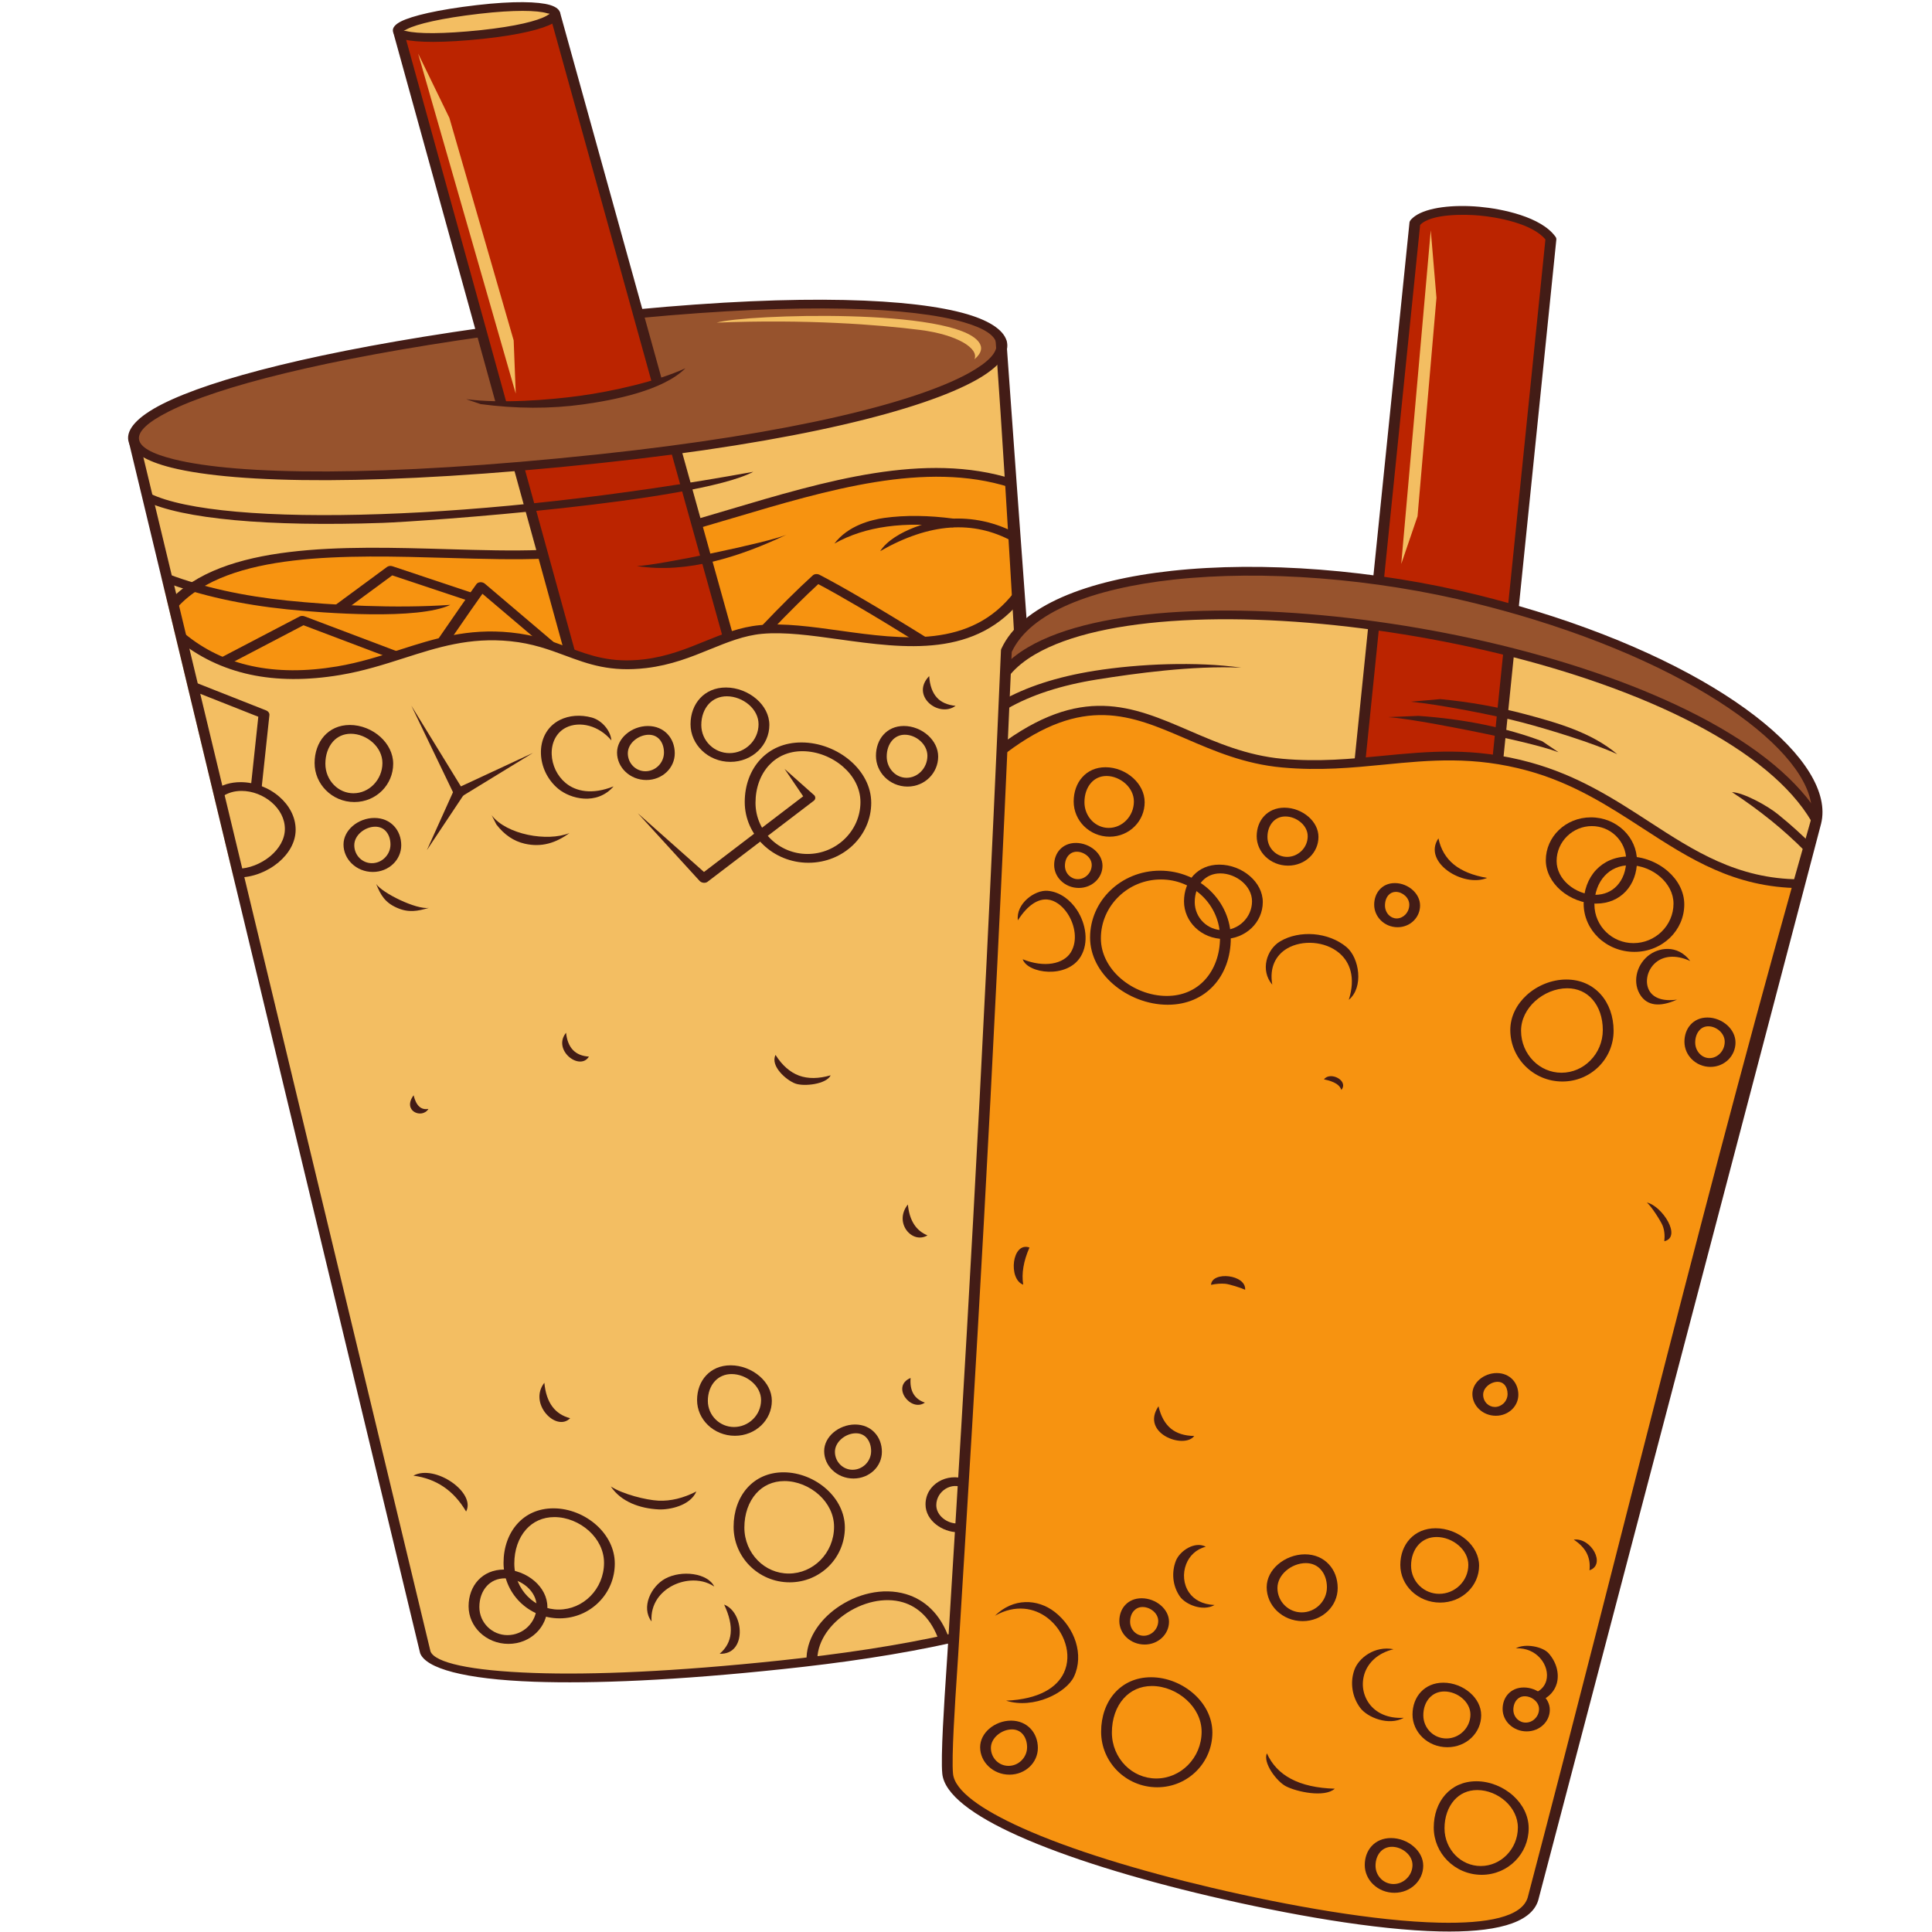 <svg xmlns="http://www.w3.org/2000/svg" xmlns:xlink="http://www.w3.org/1999/xlink" width="300" zoomAndPan="magnify" viewBox="0 0 224.88 225" height="300" preserveAspectRatio="xMidYMid meet" version="1.0"><defs><clipPath id="id1"><path d="M 15 0.059 L 212 0.059 L 212 224.938 L 15 224.938 Z M 15 0.059 " clip-rule="nonzero"/></clipPath><clipPath id="id2"><path d="M 110.055 82.723 L 209.664 82.723 L 209.664 224.938 L 110.055 224.938 Z M 110.055 82.723 " clip-rule="nonzero"/></clipPath><clipPath id="id3"><path d="M 109.426 66 L 212.188 66 L 212.188 224.938 L 109.426 224.938 Z M 109.426 66 " clip-rule="nonzero"/></clipPath><clipPath id="id4"><path d="M 45 0.059 L 66 0.059 L 66 5 L 45 5 Z M 45 0.059 " clip-rule="nonzero"/></clipPath><clipPath id="id5"><path d="M 116 71 L 212.273 71 L 212.273 96 L 116 96 Z M 116 71 " clip-rule="nonzero"/></clipPath></defs><g clip-path="url(#id1)"><path fill="#f3be62" d="M 27.441 103.434 L 18.652 66.898 C 21.895 78.699 24.738 90.98 27.441 103.434 Z M 117.504 56.293 L 116.375 40.645 C 116.375 40.598 116.379 40.547 116.387 40.5 C 116.402 40.422 116.414 40.34 116.414 40.262 C 116.422 40.188 116.414 40.109 116.406 40.035 C 116.348 39.523 116.008 39.035 115.402 38.59 C 114.715 38.086 113.703 37.625 112.355 37.23 C 109.227 36.309 104.309 35.711 97.617 35.602 C 91.5 35.504 83.934 35.809 74.934 36.645 L 74.918 36.645 C 74.469 36.695 74.02 36.438 73.918 36.066 C 70.746 24.633 67.234 13 64.344 1.539 C 64.328 1.504 64.297 1.473 64.25 1.438 C 64.141 1.359 63.977 1.281 63.754 1.219 C 63.148 1.039 62.117 0.934 60.676 0.934 C 59.336 0.934 57.66 1.039 55.66 1.27 C 53.492 1.52 51.715 1.809 50.32 2.113 C 48.797 2.438 47.734 2.773 47.121 3.086 C 46.875 3.207 46.703 3.332 46.602 3.445 C 46.555 3.508 46.527 3.555 46.531 3.598 C 47.965 11.648 53.305 30.172 56.098 38.18 C 56.211 38.551 55.945 38.902 55.5 38.969 C 46.621 40.246 39.23 41.641 33.328 43.059 C 26.93 44.598 22.277 46.156 19.367 47.625 C 18.027 48.301 17.047 48.965 16.434 49.598 C 15.895 50.16 15.652 50.684 15.699 51.16 L 15.73 51.328 L 15.809 51.566 L 49.684 192.414 C 49.953 193.055 51.074 193.645 53.031 194.133 C 55.176 194.672 58.207 195.035 62.121 195.172 C 65.648 195.297 69.93 195.25 74.965 194.996 C 79.648 194.762 84.961 194.344 90.887 193.715 C 94.098 193.375 97.32 192.977 100.527 192.496 C 103.73 192.012 106.91 191.445 110.039 190.766 C 110.148 190.738 110.27 190.73 110.391 190.742 C 110.855 190.797 111.211 191.141 111.184 191.512 L 110.988 194.613 C 110.742 198.289 110.316 204.691 110.516 206.582 C 110.613 207.551 111.363 208.578 112.645 209.629 C 114.102 210.82 116.219 212.02 118.84 213.199 C 121.578 214.426 124.863 215.637 128.516 216.785 C 132.336 217.988 136.555 219.133 140.973 220.168 C 145.816 221.309 150.973 222.352 155.867 223.098 C 160.105 223.75 164.137 224.18 167.59 224.254 C 170.699 224.324 173.344 224.102 175.254 223.5 C 176.855 222.992 177.918 222.215 178.262 221.105 C 189.219 179.391 199.777 137.281 211.207 95.73 C 211.609 94.098 211.16 92.23 209.941 90.238 C 208.676 88.18 206.586 85.996 203.754 83.82 C 200.852 81.59 197.168 79.359 192.785 77.266 C 188.66 75.293 183.914 73.438 178.621 71.812 L 176.66 71.227 C 176.25 71.133 175.961 70.801 176 70.461 L 180.348 27.836 C 179.75 27.031 178.711 26.41 177.531 25.945 L 177.512 25.938 C 175.738 25.242 173.676 24.891 172.219 24.762 C 170.723 24.629 169.238 24.645 167.969 24.828 C 166.844 24.992 165.902 25.277 165.309 25.699 C 165.219 25.762 165.074 25.871 164.969 25.992 C 164.941 26.02 164.93 26.012 164.922 26.02 L 160.73 67.109 C 160.691 67.484 160.285 67.734 159.824 67.672 C 155.715 67.125 151.629 66.805 147.711 66.719 C 143.809 66.633 140.047 66.777 136.566 67.156 C 132.914 67.555 129.59 68.215 126.746 69.141 C 124.051 70.012 121.785 71.125 120.098 72.473 C 119.953 72.586 119.758 72.652 119.535 72.652 C 119.074 72.641 118.676 72.328 118.648 71.953 L 117.504 56.293 " fill-opacity="1" fill-rule="evenodd"/></g><path fill="#97532d" d="M 96.473 49.297 C 89.438 50.848 80.535 52.277 69.754 53.418 C 57.684 54.699 47.609 55.312 39.555 55.406 C 30.535 55.512 24.023 54.965 20.062 53.977 C 17.137 53.25 15.621 52.305 15.5 51.125 C 15.387 50.008 16.637 48.793 19.246 47.477 C 22.199 45.988 26.891 44.414 33.32 42.875 C 39.211 41.465 46.566 40.078 55.406 38.805 L 55.426 38.801 C 55.766 38.766 56.102 38.961 56.18 39.238 L 58.223 46.656 L 58.238 46.738 L 58.238 46.805 C 59.492 46.914 60.73 46.969 61.949 46.973 C 63.902 46.98 65.812 46.852 67.68 46.594 C 69.438 46.352 71.73 45.957 73.898 45.305 C 74.82 45.027 75.723 44.703 76.543 44.324 C 76.445 44.25 76.375 44.152 76.344 44.039 L 74.398 37.043 C 74.332 36.762 74.551 36.508 74.891 36.477 C 83.875 35.641 91.406 35.328 97.48 35.422 C 104.234 35.523 109.219 36.129 112.41 37.07 C 113.52 37.398 114.402 37.758 115.062 38.148 C 115.777 38.57 116.246 39.043 116.473 39.555 C 116.5 39.609 116.516 39.668 116.523 39.73 L 116.582 40.562 C 116.582 40.605 116.578 40.648 116.566 40.688 C 116.441 41.203 116.082 41.73 115.496 42.266 C 114.949 42.77 114.188 43.297 113.23 43.832 C 109.973 45.656 104.395 47.559 96.473 49.297 Z M 136.773 71.801 C 129.801 72.254 123.934 73.543 120.113 75.77 L 120.086 75.789 C 119.723 76.004 119.387 76.215 119.082 76.43 C 118.789 76.637 118.5 76.859 118.227 77.086 C 118.109 77.207 117.918 77.273 117.707 77.25 C 117.359 77.215 117.09 76.961 117.102 76.68 L 117.133 75.867 C 117.141 75.812 117.152 75.762 117.176 75.711 C 118.27 73.371 120.594 71.492 123.805 70.055 C 127.184 68.551 131.559 67.527 136.52 66.988 C 141.785 66.414 147.715 66.379 153.828 66.863 C 159.852 67.34 166.062 68.328 171.992 69.801 C 173.125 70.082 174.258 70.383 175.387 70.695 C 176.508 71.004 177.605 71.324 178.68 71.656 C 183.949 73.27 188.676 75.117 192.793 77.078 L 192.84 77.102 C 197.25 79.203 200.961 81.453 203.891 83.703 C 206.094 85.395 207.848 87.086 209.117 88.711 C 210.414 90.379 211.211 91.992 211.469 93.484 C 211.5 93.676 211.398 93.867 211.188 93.961 C 210.895 94.094 210.508 93.996 210.32 93.75 C 209.758 93 209.125 92.262 208.426 91.543 C 207.707 90.805 206.926 90.086 206.086 89.387 C 201.527 85.59 195.145 82.301 187.855 79.617 C 179.863 76.676 170.801 74.469 161.852 73.125 C 153 71.797 144.258 71.316 136.773 71.801 " fill-opacity="1" fill-rule="evenodd"/><path fill="#bb2400" d="M 52.738 26.793 L 46.629 4.719 C 46.617 4.652 46.609 4.586 46.625 4.523 C 46.68 4.25 47.004 4.086 47.344 4.152 C 48.086 4.305 49.242 4.383 50.812 4.359 C 52.25 4.34 54.02 4.23 56.113 4.008 C 58.035 3.805 59.633 3.547 60.91 3.27 C 62.297 2.961 63.289 2.633 63.883 2.32 C 63.949 2.281 64.031 2.254 64.121 2.25 C 64.461 2.207 64.797 2.406 64.875 2.684 L 71.238 25.66 L 76.402 44.258 C 76.469 44.496 76.324 44.73 76.051 44.809 C 74.707 45.207 73.312 45.551 71.965 45.84 C 70.453 46.16 68.973 46.418 67.68 46.594 C 66.387 46.773 64.848 46.941 63.227 47.062 C 61.848 47.164 60.398 47.234 58.977 47.242 C 58.652 47.262 58.34 47.07 58.266 46.801 Z M 158.371 88.125 L 159.879 73.355 C 159.91 73.074 160.219 72.891 160.562 72.938 L 161.852 73.125 C 164.074 73.457 166.312 73.848 168.555 74.293 C 170.762 74.727 172.949 75.211 175.094 75.738 C 175.41 75.805 175.637 76.059 175.609 76.32 L 174.973 82.543 C 174.914 82.816 174.59 82.98 174.25 82.91 L 173.805 82.82 L 174.32 82.93 C 174.656 82.984 174.906 83.246 174.875 83.52 L 174.746 84.777 L 174.738 84.832 C 174.68 85.059 174.438 85.203 174.164 85.199 C 174.461 85.277 174.672 85.52 174.645 85.773 L 174.422 87.969 C 174.391 88.25 174.086 88.434 173.738 88.387 C 171.461 88.062 169.32 88 167.242 88.066 C 165.156 88.133 163.105 88.332 161.039 88.535 L 159.164 88.711 C 159.098 88.727 159.023 88.727 158.945 88.715 C 158.598 88.668 158.344 88.402 158.371 88.125 Z M 172.668 84.887 L 172.938 84.941 Z M 160.52 67.086 L 164.703 26.109 C 164.711 26.02 164.75 25.934 164.82 25.859 C 165.422 25.23 166.477 24.875 167.641 24.691 C 169.281 24.43 171.176 24.496 172.227 24.59 C 173.562 24.711 175.539 25.031 177.27 25.656 C 178.551 26.121 179.703 26.758 180.41 27.609 C 180.508 27.715 180.559 27.848 180.543 27.98 L 176.223 70.312 L 176.207 70.395 C 176.117 70.66 175.777 70.801 175.441 70.707 L 173.727 70.242 L 171.992 69.801 C 170.215 69.359 168.418 68.961 166.621 68.609 C 164.805 68.258 162.961 67.945 161.105 67.68 L 161.094 67.676 C 160.746 67.629 160.492 67.363 160.52 67.086 Z M 79.758 56.316 C 79.809 56.492 79.742 56.66 79.602 56.773 C 79.793 56.844 79.945 56.984 79.996 57.164 L 82.078 64.645 C 82.137 64.863 82.02 65.074 81.793 65.172 C 82.055 65.211 82.281 65.379 82.348 65.602 L 84.641 73.824 C 84.699 74.043 84.582 74.266 84.328 74.363 C 83.699 74.594 83.027 74.867 82.344 75.145 L 82.32 75.156 C 81.258 75.586 80.164 76.031 78.953 76.422 C 77.746 76.812 76.465 77.133 75.066 77.297 C 73.246 77.512 71.73 77.434 70.363 77.191 C 69.004 76.953 67.82 76.555 66.637 76.125 C 66.441 76.051 66.289 75.91 66.238 75.73 C 65.102 71.602 62.203 63.117 61.785 59.555 C 61.738 59.367 61.824 59.188 61.988 59.082 C 61.773 59.02 61.594 58.867 61.543 58.672 L 60.48 54.824 C 60.418 54.543 60.637 54.293 60.977 54.266 C 62.375 54.145 63.82 54.012 65.309 53.871 C 66.738 53.73 68.219 53.582 69.754 53.418 C 71.172 53.27 72.574 53.109 73.965 52.945 C 75.375 52.781 76.723 52.609 78.008 52.445 L 78.047 52.438 C 78.387 52.398 78.723 52.59 78.801 52.871 L 79.758 56.316 " fill-opacity="1" fill-rule="nonzero"/><path fill="#f79310" d="M 39.543 70.766 C 39.465 70.836 39.359 70.887 39.238 70.906 L 40.691 70.969 C 40.598 70.941 40.512 70.891 40.438 70.828 C 40.203 70.621 40.195 70.316 40.41 70.129 Z M 45.453 66.418 L 45.199 66.605 C 45.355 66.5 45.578 66.465 45.797 66.531 Z M 54.551 69.453 L 54.348 69.383 L 54.434 69.418 C 54.738 69.574 54.852 69.891 54.684 70.125 L 54.141 70.91 C 54.512 70.375 55.25 69.426 55.566 68.883 L 55.301 69.25 C 55.164 69.461 54.848 69.551 54.551 69.453 Z M 54.305 69.367 L 50.562 68.121 Z M 55.637 68.785 L 55.586 68.852 C 55.613 68.82 55.641 68.793 55.672 68.766 C 55.91 68.582 56.297 68.602 56.547 68.801 L 55.973 68.316 L 55.965 68.32 C 55.961 68.324 55.973 68.316 55.973 68.316 Z M 63.984 75.117 L 62.137 73.547 L 62.348 73.727 C 62.492 73.852 62.57 74.027 62.527 74.199 C 62.465 74.473 62.137 74.629 61.797 74.555 C 61.434 74.473 61.055 74.398 60.664 74.332 L 60.656 74.332 C 60.27 74.266 59.855 74.211 59.414 74.164 C 58.246 74.047 57.148 74.027 56.105 74.078 L 56.051 74.082 C 54.992 74.137 53.984 74.262 53.016 74.441 C 52.852 74.484 52.656 74.465 52.484 74.383 C 52.188 74.23 52.07 73.934 52.207 73.703 L 51.582 74.609 C 51.512 74.707 51.398 74.785 51.254 74.824 C 50.492 75.008 49.742 75.223 48.996 75.445 C 48.316 75.652 47.523 75.906 46.727 76.16 L 46.34 76.285 C 46.188 76.332 46.012 76.332 45.844 76.266 L 44.746 75.852 C 44.883 75.91 45 76.004 45.066 76.129 C 45.215 76.391 45.074 76.688 44.762 76.781 C 43.922 77.039 43.055 77.293 42.148 77.52 C 41.25 77.75 40.324 77.953 39.363 78.113 C 37.5 78.422 35.715 78.574 34.016 78.566 C 32.312 78.562 30.688 78.391 29.156 78.062 C 28.781 77.98 28.43 77.891 28.098 77.805 C 27.773 77.715 27.434 77.613 27.082 77.492 C 26.949 77.457 26.832 77.383 26.746 77.281 C 26.543 77.039 26.602 76.727 26.883 76.582 L 34.898 72.395 C 35.059 72.301 35.281 72.281 35.484 72.352 L 35.191 72.242 L 26.223 76.922 C 26.051 77.016 25.816 77.023 25.602 76.934 C 24.805 76.594 24.039 76.199 23.305 75.758 C 22.566 75.316 21.859 74.816 21.18 74.273 C 21.086 74.195 21.016 74.094 20.988 73.98 L 20.168 70.578 C 20.137 70.441 20.172 70.297 20.277 70.188 C 20.562 69.891 20.867 69.605 21.195 69.328 C 21.52 69.055 21.855 68.797 22.199 68.555 C 22.355 68.445 22.578 68.41 22.797 68.473 L 23.625 68.703 C 23.5 68.668 23.383 68.602 23.297 68.504 C 23.082 68.27 23.129 67.953 23.402 67.801 C 26.906 65.809 31.543 64.898 36.598 64.527 C 41.609 64.16 47.004 64.316 52.109 64.465 L 52.117 64.465 C 55.855 64.574 59.441 64.68 62.598 64.57 C 62.914 64.559 63.215 64.75 63.289 65.012 L 66.059 75.074 C 66.082 75.164 66.078 75.262 66.035 75.355 C 65.922 75.609 65.562 75.723 65.234 75.605 L 64.23 75.25 C 64.141 75.223 64.055 75.176 63.984 75.117 Z M 33.387 70.453 C 30.656 70.172 28.09 69.758 25.676 69.215 C 26.391 69.375 27.117 69.527 27.855 69.664 C 29.609 69.988 31.453 70.254 33.387 70.453 Z M 97.676 73.945 C 95.168 73.602 92.738 73.262 90.512 73.238 C 90.363 73.238 90.219 73.195 90.094 73.109 C 89.812 72.926 89.754 72.605 89.957 72.395 L 91.152 71.168 L 92.297 70.016 C 91.848 70.461 91.359 70.953 90.832 71.492 C 90.285 72.055 89.762 72.594 89.266 73.109 C 89.176 73.207 89.039 73.27 88.871 73.285 L 88.559 73.309 C 88.02 73.363 87.492 73.449 86.977 73.559 C 86.473 73.668 85.977 73.809 85.488 73.961 C 85.434 73.98 85.379 73.996 85.32 74 C 84.98 74.039 84.645 73.848 84.566 73.57 L 82.312 65.488 C 82.254 65.277 82.363 65.07 82.574 64.973 C 82.324 64.926 82.109 64.758 82.047 64.543 L 81.188 61.449 C 81.113 61.207 81.254 60.969 81.539 60.883 L 85.02 59.855 C 96.078 56.566 107.32 53.23 117.156 56.102 C 117.422 56.168 117.629 56.375 117.641 56.605 L 117.949 61.641 C 117.961 61.727 117.941 61.812 117.895 61.895 C 117.754 62.133 117.395 62.219 117.086 62.094 C 117.289 62.184 117.488 62.281 117.688 62.379 C 117.879 62.477 118.012 62.641 118.023 62.828 L 118.41 69.332 C 118.414 69.434 118.387 69.531 118.316 69.617 C 116.891 71.363 115.25 72.559 113.473 73.352 C 111.691 74.145 109.773 74.531 107.793 74.668 C 107.637 74.676 107.477 74.641 107.336 74.555 L 106.16 73.828 C 106.305 73.922 106.406 74.059 106.418 74.219 C 106.445 74.496 106.188 74.727 105.844 74.723 C 103.133 74.703 100.367 74.32 97.695 73.949 Z M 94.75 67.672 C 94.93 67.504 95.25 67.469 95.516 67.594 L 95.082 67.367 L 94.254 68.133 Z M 114.188 61.168 C 115.047 61.34 115.891 61.598 116.715 61.938 C 115.863 61.586 114.996 61.32 114.117 61.148 C 113.133 60.957 112.125 60.875 111.09 60.906 C 111.035 60.91 110.984 60.91 110.926 60.902 C 109.668 60.734 108.457 60.637 107.293 60.609 C 107.523 60.625 107.746 60.746 107.855 60.934 C 107.938 61.074 107.938 61.227 107.867 61.352 C 108.762 61.137 109.641 60.996 110.504 60.934 C 111.754 60.848 112.984 60.926 114.188 61.168 Z M 54.125 70.93 L 54.141 70.91 L 53.266 72.164 Z M 54.125 70.93 " fill-opacity="1" fill-rule="evenodd"/><g clip-path="url(#id2)"><path fill="#f79310" d="M 169.09 88.047 C 171.875 88.074 174.805 88.391 178.031 89.277 C 183.441 90.77 187.609 93.469 191.621 96.074 L 191.633 96.086 C 196.754 99.406 201.641 102.578 208.574 102.891 C 208.625 102.891 208.68 102.902 208.734 102.914 C 209.074 102.996 209.285 103.285 209.211 103.555 C 202.195 128.594 195.684 154.098 189.199 179.5 C 185.637 193.469 182.078 207.41 178.477 221.117 L 178.465 221.16 C 178.082 222.402 176.871 223.246 175.039 223.766 C 173.16 224.301 170.594 224.488 167.598 224.426 C 164.113 224.348 160.059 223.914 155.801 223.262 C 150.926 222.516 145.777 221.473 140.93 220.332 C 136.516 219.297 132.301 218.152 128.492 216.957 C 124.805 215.797 121.5 214.578 118.754 213.348 C 116.215 212.207 114.148 211.055 112.703 209.926 C 111.262 208.801 110.418 207.676 110.305 206.582 C 110.109 204.676 110.539 198.242 110.781 194.562 C 110.797 193.949 110.863 193.293 110.902 192.668 L 111.414 184.363 C 112.574 165.562 114.535 133.809 116.621 87.523 C 116.629 87.402 116.691 87.285 116.809 87.199 C 121.406 83.77 125.164 82.668 128.59 82.773 C 132.012 82.875 135.02 84.172 138.207 85.547 L 138.219 85.551 C 141.512 86.973 145.008 88.48 149.266 88.871 C 153.547 89.266 157.32 88.898 161.039 88.535 C 163.691 88.277 166.324 88.02 169.09 88.047 " fill-opacity="1" fill-rule="evenodd"/></g><path fill="#f3be62" d="M 113.953 39.863 C 114.363 40.434 114.305 41.098 113.422 41.844 C 113.973 40.586 111.438 38.973 107.078 38.422 C 102.234 37.809 93.891 37.156 83.402 37.574 C 86.801 36.598 111.043 35.812 113.953 39.863 " fill-opacity="1" fill-rule="nonzero"/><path fill="#f3be62" d="M 52.277 13.734 L 59.762 39.645 L 60.004 45.84 L 48.633 6.238 L 52.277 13.734 " fill-opacity="1" fill-rule="nonzero"/><path fill="#f3be62" d="M 167.23 34.68 L 165.027 60.121 L 163.129 65.676 L 166.566 26.82 L 167.23 34.68 " fill-opacity="1" fill-rule="nonzero"/><path fill="#431c16" d="M 69.887 53.926 C 44.219 56.648 27.484 56.348 19.926 54.465 C 13.77 52.934 12.98 50.016 18.879 47.039 C 24.668 44.121 37.059 40.879 56.168 38.172 C 56.148 38.551 56.32 38.949 56.719 39.145 C 37.641 41.832 25.316 45.043 19.609 47.918 C 14.781 50.352 14.949 52.184 20.199 53.488 C 27.605 55.332 44.145 55.617 69.621 52.914 C 92.418 50.492 106.773 46.801 112.844 43.406 C 117.203 40.965 117.074 38.973 112.242 37.547 C 106.219 35.773 93.598 35.223 74.465 37.035 C 74.453 36.844 74.367 36.625 74.18 36.391 C 74.125 36.27 74.051 36.152 73.965 36.047 C 93.457 34.188 106.367 34.762 112.578 36.59 C 118.262 38.266 118.949 41.277 113.617 44.262 C 107.418 47.73 92.883 51.488 69.887 53.926 " fill-opacity="1" fill-rule="nonzero"/><path fill="#431c16" d="M 111.195 191.23 C 104.594 192.715 97.801 193.676 91.066 194.387 C 78.703 195.703 69.051 196.098 62.156 195.855 C 53.992 195.562 49.535 194.297 48.867 192.523 L 14.977 51.609 L 16.215 51.5 L 50.078 192.332 C 50.605 193.621 54.629 194.57 62.102 194.832 C 68.926 195.078 78.504 194.68 90.797 193.379 C 97.609 192.652 104.488 191.684 111.164 190.156 C 111.164 190.488 111.188 190.852 111.195 191.23 " fill-opacity="1" fill-rule="nonzero"/><path fill="#431c16" d="M 117.141 39.648 C 117.93 50.695 118.734 61.75 119.547 72.809 C 119.301 73.023 119.035 73.309 118.758 73.68 C 118.707 73.742 118.422 73.957 118.07 74.25 C 117.391 62.523 116.688 50.93 115.887 39.617 L 117.141 39.648 " fill-opacity="1" fill-rule="nonzero"/><g clip-path="url(#id3)"><path fill="#431c16" d="M 211.945 96.227 L 179.078 221.32 C 178.223 224.098 173.781 225.07 167.637 224.934 C 160.105 224.77 149.918 222.961 140.805 220.82 C 132.074 218.77 124.129 216.32 118.488 213.789 C 113.242 211.434 109.926 208.957 109.68 206.578 C 109.477 204.633 109.91 198.137 110.156 194.453 L 110.277 192.602 L 110.785 184.297 C 112.043 163.961 114.234 128.465 116.512 75.727 C 116.516 75.66 116.535 75.594 116.566 75.539 C 118.875 70.543 126.492 67.559 136.383 66.48 C 146.922 65.332 160.094 66.32 172.129 69.312 C 174.445 69.891 176.691 70.516 178.855 71.18 C 189.895 74.57 198.582 78.953 204.301 83.348 C 210.133 87.828 212.914 92.359 212.023 95.93 Z M 177.852 220.996 C 188.762 179.492 199.031 136.801 210.793 95.648 C 211.594 92.441 208.961 88.266 203.48 84.059 C 197.887 79.762 189.363 75.465 178.504 72.129 C 176.391 71.48 174.172 70.863 171.859 70.289 C 160 67.34 147.031 66.363 136.652 67.496 C 127.191 68.531 119.926 71.305 117.766 75.93 C 115.496 128.523 113.297 164.07 112.039 184.434 L 111.531 192.742 L 111.41 194.598 C 111.164 198.258 110.738 204.703 110.93 206.582 C 111.133 208.547 114.184 210.73 119.02 212.902 C 124.574 215.398 132.422 217.816 141.051 219.844 C 150.082 221.965 160.156 223.75 167.562 223.914 C 173.152 224.039 177.16 223.254 177.852 220.996 " fill-opacity="1" fill-rule="nonzero"/></g><g clip-path="url(#id4)"><path fill="#431c16" d="M 56.246 4.516 C 51.539 5.016 48.438 4.949 47.012 4.598 C 46.195 4.395 45.754 4.055 45.695 3.613 C 45.648 3.223 45.961 2.84 46.637 2.496 C 47.91 1.855 50.852 1.133 55.473 0.594 C 59.801 0.09 62.656 0.191 63.977 0.578 C 64.734 0.801 65.141 1.152 65.195 1.59 C 65.242 1.98 64.957 2.363 64.344 2.707 C 63.176 3.363 60.477 4.066 56.246 4.516 Z M 47.281 3.621 C 48.555 3.938 51.461 3.98 55.98 3.504 C 60.012 3.074 62.527 2.434 63.57 1.852 C 63.82 1.711 63.949 1.625 63.941 1.598 C 63.941 1.578 63.848 1.598 63.645 1.539 C 62.492 1.199 59.863 1.129 55.754 1.605 C 51.301 2.121 48.52 2.793 47.363 3.379 C 47.086 3.516 46.949 3.59 46.949 3.598 C 46.953 3.637 47.055 3.562 47.281 3.621 " fill-opacity="1" fill-rule="nonzero"/></g><path fill="#431c16" d="M 46.953 3.602 C 51.848 21.285 55.852 35.762 58.949 46.996 C 58.516 46.988 58.086 47.02 57.715 47.094 C 54.617 35.867 50.621 21.402 45.73 3.742 Z M 60.941 54.211 C 64.914 68.609 66.918 75.898 66.926 75.938 L 65.703 76.078 C 65.691 76.039 63.676 68.695 59.676 54.195 C 60.082 54.262 60.555 54.398 60.941 54.211 " fill-opacity="1" fill-rule="nonzero"/><path fill="#431c16" d="M 65.16 1.453 C 70.012 18.961 74.012 33.371 77.137 44.621 C 77.035 44.648 76.949 44.688 76.871 44.727 C 76.535 44.562 76.176 44.609 75.945 44.883 C 72.812 33.617 68.805 19.164 63.938 1.59 Z M 79.23 52.145 C 83.273 66.684 85.348 74.102 85.359 74.141 L 84.133 74.281 C 84.125 74.238 82.043 66.797 77.984 52.211 L 78.586 52.23 C 78.789 52.285 79.02 52.246 79.23 52.145 " fill-opacity="1" fill-rule="nonzero"/><path fill="#431c16" d="M 173.719 88.645 L 175.047 75.629 C 175.43 75.82 175.859 75.98 176.266 76.129 L 174.996 88.57 C 174.539 88.434 174.16 88.555 173.719 88.645 Z M 175.539 70.812 L 179.918 27.891 C 178.43 26.059 174.418 25.297 172.207 25.098 C 170.527 24.945 166.602 24.867 165.328 26.195 L 161.086 67.738 C 160.66 67.621 160.207 67.582 159.824 67.652 L 164.09 25.895 C 164.125 25.633 164.531 25.312 164.73 25.168 C 166.176 24.145 169.18 23.809 172.238 24.082 C 174.879 24.32 179.414 25.246 181.082 27.559 C 181.16 27.656 181.203 27.773 181.191 27.895 L 176.75 71.359 C 176.383 71.152 175.934 70.902 175.539 70.812 Z M 160.547 73.043 L 158.945 88.738 C 158.527 88.727 158.086 88.746 157.668 88.785 L 159.289 72.914 C 159.684 73.023 160.137 73.062 160.547 73.043 " fill-opacity="1" fill-rule="nonzero"/><path fill="#431c16" d="M 67.836 47.098 C 64.027 47.625 60.055 47.609 55.914 47.062 L 54.23 46.488 C 58.234 47.02 63.855 46.598 67.523 46.09 C 71.191 45.586 76.41 44.438 79.762 42.887 C 77.164 45.492 71.402 46.605 67.836 47.098 " fill-opacity="1" fill-rule="nonzero"/><path fill="#431c16" d="M 21.457 73.805 C 23.73 75.68 26.336 76.934 29.27 77.566 C 32.227 78.207 35.531 78.223 39.188 77.613 C 41.809 77.172 44.16 76.418 46.453 75.684 C 50.496 74.387 54.375 73.145 59.441 73.66 C 62.219 73.941 64.238 74.691 66.172 75.41 C 68.715 76.355 71.102 77.238 74.926 76.789 C 77.633 76.469 79.875 75.559 82.004 74.691 C 84.109 73.836 86.113 73.023 88.434 72.805 C 91.246 72.539 94.43 72.984 97.742 73.445 C 105.047 74.461 113.012 75.566 118.074 68.945 L 119.156 69.535 C 113.695 76.684 105.316 75.52 97.629 74.453 C 94.402 74.004 91.305 73.574 88.68 73.816 C 86.578 74.012 84.656 74.797 82.641 75.613 C 80.43 76.516 78.105 77.457 75.207 77.801 C 71.016 78.297 68.457 77.348 65.734 76.336 C 63.891 75.652 61.965 74.938 59.391 74.676 C 54.641 74.191 50.898 75.391 47 76.641 C 44.664 77.387 42.27 78.156 39.539 78.613 C 35.699 79.254 32.199 79.234 29.047 78.555 C 25.871 77.863 23.055 76.512 20.602 74.488 L 21.457 73.805 " fill-opacity="1" fill-rule="nonzero"/><path fill="#431c16" d="M 17.41 57.477 C 21.465 59.469 31.254 60.328 44.332 59.871 C 56.598 59.449 71.707 57.852 87.672 54.945 C 80.992 58.477 49.328 60.723 44.492 60.895 C 31.168 61.355 21.113 60.441 16.832 58.34 L 17.41 57.477 " fill-opacity="1" fill-rule="nonzero"/><g clip-path="url(#id5)"><path fill="#431c16" d="M 116.5 77.973 C 117.32 76.992 118.395 76.125 119.688 75.367 C 127.75 70.641 144.645 70.031 161.914 72.625 C 179.156 75.211 196.836 80.992 206.512 89.047 C 208.859 90.996 210.738 93.086 212.039 95.293 L 210.914 95.664 C 209.684 93.57 207.895 91.586 205.656 89.727 C 196.188 81.848 178.793 76.18 161.789 73.629 C 144.812 71.078 128.277 71.641 120.48 76.211 C 119.285 76.91 118.301 77.703 117.562 78.594 L 116.5 77.973 " fill-opacity="1" fill-rule="nonzero"/></g><path fill="#431c16" d="M 19.602 70.031 C 25.91 63.191 39.812 63.598 52.078 63.957 C 55.965 64.07 59.691 64.176 62.922 64.047 C 62.957 64.273 63.078 64.52 63.32 64.75 C 63.355 64.852 63.402 64.953 63.469 65.051 C 60.09 65.207 56.203 65.094 52.141 64.977 C 40.164 64.629 26.586 64.234 20.633 70.688 Z M 80.816 60.539 C 82.109 60.164 83.41 59.777 84.715 59.387 C 96.102 56.004 107.676 52.559 117.879 55.793 L 117.512 56.738 C 107.762 53.648 96.406 57.027 85.234 60.352 C 83.844 60.766 82.453 61.18 81.07 61.578 C 81.078 61.105 80.977 60.77 80.816 60.539 " fill-opacity="1" fill-rule="nonzero"/><path fill="#431c16" d="M 116.184 86.938 C 125.844 79.656 131.766 82.211 138.473 85.105 C 141.715 86.504 145.152 87.988 149.281 88.367 C 153.488 88.75 157.227 88.387 160.91 88.027 C 166.316 87.5 171.602 86.984 178.184 88.797 C 183.723 90.324 187.934 93.055 192 95.695 C 197.258 99.109 202.262 102.355 209.484 102.406 L 209.578 103.43 C 201.898 103.371 196.715 100.004 191.266 96.473 C 187.293 93.891 183.176 91.219 177.879 89.762 C 171.582 88.027 166.43 88.527 161.164 89.043 C 157.414 89.41 153.605 89.781 149.246 89.379 C 144.863 88.977 141.312 87.445 137.961 85.996 C 131.676 83.289 126.125 80.891 117.078 87.715 L 116.184 86.938 " fill-opacity="1" fill-rule="nonzero"/><path fill="#431c16" d="M 182.355 114.074 C 184.035 114.074 185.406 114.734 186.367 115.812 C 187.324 116.887 187.859 118.387 187.859 120.043 C 187.859 121.66 187.207 123.125 186.156 124.188 C 185.074 125.277 183.57 125.953 181.895 125.953 C 180.195 125.953 178.664 125.262 177.559 124.145 C 176.492 123.066 175.828 121.582 175.828 119.953 C 175.828 118.367 176.59 116.934 177.746 115.883 C 178.977 114.766 180.656 114.074 182.355 114.074 Z M 185.371 116.363 C 184.668 115.578 183.676 115.094 182.461 115.094 C 181.102 115.094 179.73 115.672 178.711 116.598 C 177.73 117.492 177.082 118.703 177.082 120.043 C 177.082 121.418 177.629 122.656 178.512 123.547 C 179.355 124.402 180.516 124.93 181.789 124.93 C 183.09 124.93 184.281 124.387 185.148 123.504 C 186.047 122.602 186.602 121.344 186.602 119.953 C 186.602 118.523 186.164 117.25 185.371 116.363 " fill-opacity="1" fill-rule="nonzero"/><path fill="#431c16" d="M 198.891 119.523 C 198.465 119.523 198.105 119.695 197.852 119.988 C 197.539 120.336 197.363 120.844 197.363 121.41 C 197.363 121.938 197.57 122.41 197.902 122.742 C 198.195 123.043 198.594 123.227 199.031 123.227 C 199.488 123.227 199.918 123.027 200.238 122.703 C 200.586 122.352 200.801 121.867 200.801 121.32 C 200.801 120.824 200.562 120.379 200.207 120.055 C 199.844 119.727 199.363 119.523 198.891 119.523 Z M 196.812 119.344 C 197.277 118.82 197.949 118.5 198.785 118.5 C 199.641 118.5 200.488 118.848 201.109 119.41 C 201.68 119.93 202.055 120.637 202.055 121.41 C 202.055 122.18 201.746 122.875 201.246 123.383 C 200.715 123.918 199.969 124.25 199.137 124.25 C 198.277 124.25 197.504 123.902 196.949 123.34 C 196.43 122.816 196.109 122.105 196.109 121.32 C 196.109 120.551 196.359 119.848 196.812 119.344 " fill-opacity="1" fill-rule="nonzero"/><path fill="#431c16" d="M 128.801 90.371 C 128.059 90.371 127.449 90.672 127.012 91.16 C 126.512 91.723 126.234 92.527 126.234 93.43 C 126.234 94.281 126.57 95.043 127.109 95.594 C 127.613 96.102 128.305 96.418 129.059 96.418 C 129.844 96.418 130.562 96.086 131.09 95.551 C 131.648 94.988 131.992 94.207 131.992 93.34 C 131.992 92.527 131.602 91.797 131.016 91.262 C 130.41 90.715 129.602 90.371 128.801 90.371 Z M 125.977 90.52 C 126.617 89.793 127.547 89.352 128.691 89.352 C 129.875 89.352 131.055 89.836 131.914 90.617 C 132.715 91.348 133.246 92.336 133.246 93.43 C 133.246 94.52 132.809 95.512 132.094 96.23 C 131.355 96.977 130.324 97.441 129.168 97.441 C 127.984 97.441 126.922 96.961 126.156 96.188 C 125.43 95.453 124.98 94.445 124.98 93.34 C 124.98 92.238 125.336 91.234 125.977 90.52 " fill-opacity="1" fill-rule="nonzero"/><path fill="#431c16" d="M 91.293 172.484 C 89.922 172.484 88.797 173.031 88 173.926 C 87.121 174.914 86.629 176.324 86.629 177.898 C 86.629 179.402 87.227 180.762 88.191 181.734 C 89.117 182.676 90.398 183.254 91.797 183.254 C 93.227 183.254 94.531 182.656 95.488 181.695 C 96.469 180.703 97.074 179.328 97.074 177.809 C 97.074 176.359 96.383 175.055 95.328 174.094 C 94.234 173.102 92.758 172.484 91.293 172.484 Z M 86.961 173.285 C 87.969 172.156 89.41 171.465 91.184 171.465 C 93.035 171.465 94.879 172.223 96.23 173.453 C 97.496 174.602 98.332 176.172 98.332 177.898 C 98.332 179.641 97.629 181.227 96.492 182.375 C 95.328 183.547 93.707 184.277 91.906 184.277 C 90.078 184.277 88.426 183.531 87.238 182.332 C 86.086 181.168 85.375 179.57 85.375 177.809 C 85.375 176.035 85.941 174.43 86.961 173.285 " fill-opacity="1" fill-rule="nonzero"/><path fill="#431c16" d="M 64.5 176.68 C 63.129 176.68 62.004 177.227 61.207 178.121 C 60.324 179.109 59.836 180.52 59.836 182.094 C 59.836 183.598 60.434 184.957 61.398 185.93 C 62.328 186.867 63.605 187.449 65.008 187.449 C 66.434 187.449 67.742 186.852 68.695 185.891 C 69.68 184.898 70.285 183.523 70.285 182.004 C 70.285 180.555 69.59 179.246 68.535 178.289 C 67.441 177.297 65.969 176.68 64.5 176.68 Z M 60.172 177.48 C 61.176 176.348 62.617 175.66 64.395 175.66 C 66.242 175.66 68.086 176.418 69.438 177.645 C 70.703 178.797 71.539 180.363 71.539 182.094 C 71.539 183.836 70.836 185.422 69.699 186.566 C 68.539 187.742 66.914 188.473 65.113 188.473 C 63.289 188.473 61.637 187.727 60.445 186.527 C 59.297 185.363 58.582 183.766 58.582 182.004 C 58.582 180.227 59.152 178.625 60.172 177.48 " fill-opacity="1" fill-rule="nonzero"/><path fill="#431c16" d="M 134.094 196.352 C 132.723 196.352 131.598 196.902 130.801 197.797 C 129.918 198.785 129.43 200.195 129.43 201.77 C 129.43 203.273 130.027 204.629 130.992 205.605 C 131.922 206.543 133.195 207.121 134.602 207.121 C 136.027 207.121 137.332 206.527 138.289 205.562 C 139.273 204.57 139.879 203.195 139.879 201.676 C 139.879 200.23 139.18 198.922 138.125 197.965 C 137.035 196.969 135.562 196.352 134.094 196.352 Z M 129.762 197.156 C 130.77 196.027 132.211 195.332 133.988 195.332 C 135.836 195.332 137.68 196.094 139.031 197.32 C 140.297 198.473 141.133 200.039 141.133 201.77 C 141.133 203.512 140.43 205.094 139.293 206.242 C 138.129 207.418 136.508 208.145 134.707 208.145 C 132.879 208.145 131.23 207.402 130.039 206.203 C 128.887 205.035 128.176 203.438 128.176 201.676 C 128.176 199.902 128.742 198.297 129.762 197.156 " fill-opacity="1" fill-rule="nonzero"/><path fill="#431c16" d="M 171.98 208.469 C 170.867 208.469 169.949 208.914 169.301 209.645 C 168.574 210.461 168.168 211.621 168.168 212.922 C 168.168 214.164 168.66 215.277 169.453 216.082 C 170.207 216.844 171.246 217.316 172.387 217.316 C 173.555 217.316 174.621 216.828 175.402 216.039 C 176.211 215.219 176.711 214.086 176.711 212.836 C 176.711 211.645 176.141 210.57 175.277 209.781 C 174.383 208.973 173.18 208.469 171.98 208.469 Z M 168.262 209 C 169.121 208.035 170.355 207.445 171.875 207.445 C 173.453 207.445 175.027 208.094 176.18 209.141 C 177.258 210.121 177.969 211.449 177.969 212.922 C 177.969 214.402 177.371 215.746 176.406 216.719 C 175.418 217.723 174.031 218.34 172.492 218.34 C 170.93 218.34 169.516 217.703 168.5 216.676 C 167.523 215.688 166.914 214.328 166.914 212.836 C 166.914 211.328 167.395 209.973 168.262 209 " fill-opacity="1" fill-rule="nonzero"/><path fill="#431c16" d="M 40.793 85.453 C 39.938 85.453 39.227 85.797 38.723 86.359 C 38.152 87.004 37.832 87.922 37.832 88.949 C 37.832 89.926 38.219 90.801 38.84 91.426 C 39.422 92.016 40.223 92.383 41.098 92.383 C 42.004 92.383 42.832 92.004 43.441 91.387 C 44.078 90.742 44.477 89.848 44.477 88.863 C 44.477 87.93 44.027 87.09 43.352 86.473 C 42.656 85.844 41.719 85.453 40.793 85.453 Z M 37.684 85.719 C 38.398 84.918 39.422 84.43 40.684 84.43 C 41.996 84.43 43.301 84.965 44.254 85.832 C 45.141 86.641 45.73 87.738 45.73 88.949 C 45.73 90.164 45.238 91.266 44.449 92.066 C 43.629 92.895 42.484 93.406 41.207 93.406 C 39.906 93.406 38.73 92.879 37.887 92.023 C 37.078 91.207 36.578 90.09 36.578 88.863 C 36.578 87.629 36.977 86.516 37.684 85.719 " fill-opacity="1" fill-rule="nonzero"/><path fill="#431c16" d="M 105.312 85.566 C 104.711 85.566 104.215 85.812 103.855 86.215 C 103.441 86.68 103.207 87.355 103.207 88.109 C 103.207 88.82 103.484 89.453 103.934 89.906 C 104.344 90.324 104.906 90.582 105.52 90.582 C 106.16 90.582 106.754 90.309 107.191 89.867 C 107.656 89.395 107.945 88.746 107.945 88.02 C 107.945 87.352 107.621 86.742 107.133 86.301 C 106.637 85.848 105.973 85.566 105.312 85.566 Z M 102.82 85.57 C 103.387 84.934 104.199 84.547 105.207 84.547 C 106.246 84.547 107.281 84.973 108.035 85.656 C 108.734 86.293 109.199 87.156 109.199 88.109 C 109.199 89.059 108.812 89.922 108.195 90.547 C 107.551 91.199 106.645 91.605 105.629 91.605 C 104.59 91.605 103.652 91.184 102.98 90.504 C 102.348 89.863 101.953 88.984 101.953 88.02 C 101.953 87.066 102.262 86.195 102.82 85.57 " fill-opacity="1" fill-rule="nonzero"/><path fill="#431c16" d="M 162.492 103.867 C 162.145 103.867 161.852 104.012 161.641 104.246 C 161.379 104.539 161.234 104.969 161.234 105.453 C 161.234 105.895 161.406 106.289 161.68 106.57 C 161.922 106.812 162.242 106.961 162.598 106.961 C 162.973 106.961 163.328 106.797 163.594 106.527 C 163.883 106.23 164.066 105.82 164.066 105.363 C 164.066 104.949 163.871 104.578 163.57 104.305 C 163.273 104.035 162.879 103.867 162.492 103.867 Z M 160.605 103.605 C 161.023 103.133 161.633 102.844 162.383 102.844 C 163.156 102.844 163.918 103.156 164.469 103.66 C 164.984 104.125 165.32 104.758 165.32 105.453 C 165.32 106.137 165.043 106.758 164.598 107.207 C 164.125 107.688 163.453 107.984 162.703 107.984 C 161.926 107.984 161.23 107.672 160.73 107.168 C 160.266 106.699 159.977 106.059 159.977 105.363 C 159.977 104.676 160.203 104.055 160.605 103.605 " fill-opacity="1" fill-rule="nonzero"/><path fill="#431c16" d="M 142.055 101.715 C 141.188 101.715 140.473 102.047 139.965 102.594 C 139.398 103.203 139.078 104.078 139.078 105.055 C 139.078 105.98 139.461 106.816 140.078 107.41 C 140.664 107.977 141.473 108.328 142.359 108.328 C 143.27 108.328 144.109 107.965 144.719 107.371 C 145.355 106.758 145.75 105.906 145.75 104.969 C 145.75 104.082 145.305 103.285 144.633 102.699 C 143.93 102.094 142.988 101.715 142.055 101.715 Z M 138.941 101.93 C 139.66 101.164 140.684 100.695 141.945 100.695 C 143.254 100.695 144.559 101.207 145.512 102.039 C 146.41 102.82 147.004 103.883 147.004 105.055 C 147.004 106.23 146.508 107.297 145.711 108.066 C 144.891 108.859 143.746 109.352 142.469 109.352 C 141.172 109.352 139.992 108.848 139.145 108.027 C 138.332 107.238 137.828 106.156 137.828 104.969 C 137.828 103.777 138.227 102.699 138.941 101.93 " fill-opacity="1" fill-rule="nonzero"/><path fill="#431c16" d="M 84.586 81.09 C 83.723 81.09 83.008 81.422 82.5 81.965 C 81.934 82.578 81.613 83.453 81.613 84.43 C 81.613 85.359 81.996 86.191 82.613 86.785 C 83.199 87.355 84.008 87.707 84.895 87.707 C 85.809 87.707 86.641 87.34 87.254 86.746 C 87.891 86.137 88.281 85.281 88.281 84.344 C 88.281 83.461 87.84 82.66 87.168 82.078 C 86.465 81.469 85.523 81.09 84.586 81.09 Z M 81.477 81.309 C 82.191 80.539 83.215 80.066 84.48 80.066 C 85.789 80.066 87.094 80.586 88.047 81.414 C 88.945 82.191 89.539 83.258 89.539 84.43 C 89.539 85.605 89.043 86.672 88.246 87.441 C 87.426 88.238 86.277 88.727 85 88.727 C 83.703 88.727 82.527 88.219 81.684 87.402 C 80.867 86.613 80.359 85.531 80.359 84.344 C 80.359 83.152 80.762 82.078 81.477 81.309 " fill-opacity="1" fill-rule="nonzero"/><path fill="#431c16" d="M 58.738 183.812 C 57.871 183.812 57.156 184.145 56.652 184.688 C 56.082 185.297 55.766 186.172 55.766 187.152 C 55.766 188.078 56.145 188.91 56.766 189.508 C 57.352 190.074 58.156 190.426 59.043 190.426 C 59.957 190.426 60.793 190.059 61.402 189.469 C 62.039 188.855 62.434 188.004 62.434 187.062 C 62.434 186.18 61.988 185.383 61.316 184.797 C 60.617 184.191 59.676 183.812 58.738 183.812 Z M 55.629 184.027 C 56.344 183.262 57.367 182.789 58.629 182.789 C 59.938 182.789 61.242 183.305 62.195 184.133 C 63.094 184.914 63.688 185.977 63.688 187.152 C 63.688 188.324 63.195 189.391 62.395 190.164 C 61.574 190.957 60.43 191.445 59.152 191.445 C 57.855 191.445 56.68 190.941 55.832 190.125 C 55.016 189.336 54.512 188.254 54.512 187.062 C 54.512 185.875 54.91 184.797 55.629 184.027 " fill-opacity="1" fill-rule="nonzero"/><path fill="#431c16" d="M 167.246 179 C 166.379 179 165.668 179.332 165.16 179.875 C 164.59 180.488 164.273 181.363 164.273 182.34 C 164.273 183.266 164.656 184.102 165.27 184.695 C 165.859 185.266 166.668 185.617 167.551 185.617 C 168.465 185.617 169.301 185.25 169.914 184.656 C 170.547 184.043 170.941 183.195 170.941 182.25 C 170.941 181.367 170.496 180.57 169.824 179.988 C 169.125 179.375 168.184 179 167.246 179 Z M 164.137 179.219 C 164.852 178.449 165.875 177.98 167.137 177.98 C 168.449 177.98 169.75 178.492 170.707 179.324 C 171.602 180.105 172.195 181.168 172.195 182.34 C 172.195 183.516 171.699 184.582 170.902 185.352 C 170.082 186.148 168.934 186.637 167.66 186.637 C 166.363 186.637 165.188 186.133 164.34 185.312 C 163.523 184.523 163.02 183.441 163.02 182.25 C 163.02 181.062 163.418 179.988 164.137 179.219 " fill-opacity="1" fill-rule="nonzero"/><path fill="#431c16" d="M 168.141 196.988 C 167.434 196.988 166.852 197.262 166.438 197.707 C 165.961 198.211 165.699 198.941 165.699 199.758 C 165.699 200.527 166.016 201.219 166.523 201.711 C 167.004 202.176 167.664 202.461 168.387 202.461 C 169.133 202.461 169.824 202.16 170.328 201.668 C 170.855 201.16 171.184 200.453 171.184 199.672 C 171.184 198.941 170.816 198.281 170.262 197.801 C 169.688 197.297 168.91 196.988 168.141 196.988 Z M 165.41 197.047 C 166.035 196.375 166.93 195.965 168.035 195.965 C 169.176 195.965 170.312 196.414 171.141 197.137 C 171.922 197.812 172.438 198.738 172.438 199.758 C 172.438 200.773 172.012 201.695 171.32 202.367 C 170.609 203.059 169.609 203.48 168.496 203.48 C 167.359 203.48 166.332 203.043 165.594 202.328 C 164.883 201.641 164.441 200.699 164.441 199.672 C 164.441 198.641 164.789 197.711 165.41 197.047 " fill-opacity="1" fill-rule="nonzero"/><path fill="#431c16" d="M 162.047 215.078 C 161.496 215.078 161.043 215.293 160.719 215.637 L 160.703 215.656 C 160.336 216.062 160.133 216.637 160.133 217.281 C 160.133 217.895 160.383 218.438 160.785 218.828 C 161.156 219.188 161.668 219.414 162.23 219.414 C 162.816 219.414 163.355 219.176 163.75 218.789 C 164.176 218.383 164.438 217.816 164.438 217.195 C 164.438 216.617 164.145 216.098 163.707 215.719 C 163.254 215.324 162.645 215.078 162.047 215.078 Z M 159.695 214.98 C 160.227 214.406 160.996 214.059 161.938 214.059 C 162.91 214.059 163.879 214.438 164.586 215.055 C 165.25 215.629 165.688 216.414 165.688 217.281 C 165.688 218.141 165.328 218.922 164.742 219.484 C 164.137 220.07 163.285 220.434 162.336 220.434 C 161.363 220.434 160.484 220.059 159.852 219.445 C 159.25 218.863 158.879 218.066 158.879 217.195 C 158.879 216.34 159.164 215.562 159.672 215.004 L 159.695 214.98 " fill-opacity="1" fill-rule="nonzero"/><path fill="#431c16" d="M 125.348 99.191 C 124.957 99.191 124.633 99.344 124.398 99.594 C 124.117 99.895 123.961 100.332 123.961 100.828 C 123.961 101.277 124.145 101.684 124.441 101.969 C 124.707 102.227 125.07 102.387 125.469 102.387 C 125.891 102.387 126.281 102.211 126.57 101.93 C 126.887 101.625 127.082 101.203 127.082 100.738 C 127.082 100.316 126.871 99.934 126.551 99.656 C 126.219 99.371 125.777 99.191 125.348 99.191 Z M 123.375 98.934 C 123.82 98.457 124.453 98.168 125.238 98.168 C 126.043 98.168 126.844 98.484 127.43 98.992 C 127.977 99.465 128.336 100.113 128.336 100.828 C 128.336 101.527 128.039 102.164 127.562 102.625 C 127.062 103.109 126.359 103.41 125.578 103.41 C 124.766 103.41 124.035 103.094 123.512 102.586 C 123.016 102.109 122.707 101.453 122.707 100.738 C 122.707 100.035 122.945 99.395 123.375 98.934 " fill-opacity="1" fill-rule="nonzero"/><path fill="#431c16" d="M 75.391 84.551 C 76.355 84.551 77.141 84.91 77.691 85.504 C 78.227 86.074 78.523 86.867 78.523 87.73 C 78.523 88.578 78.164 89.348 77.59 89.902 C 76.988 90.48 76.152 90.84 75.215 90.84 C 74.254 90.84 73.387 90.469 72.762 89.863 C 72.168 89.289 71.801 88.504 71.801 87.645 C 71.801 86.805 72.219 86.051 72.852 85.5 C 73.523 84.91 74.453 84.551 75.391 84.551 Z M 76.715 86.074 C 76.422 85.762 76.008 85.57 75.5 85.57 C 74.891 85.57 74.27 85.824 73.801 86.23 C 73.352 86.621 73.055 87.148 73.055 87.73 C 73.055 88.328 73.297 88.863 73.691 89.246 C 74.059 89.602 74.559 89.82 75.105 89.82 C 75.68 89.82 76.211 89.586 76.598 89.211 C 77.012 88.809 77.266 88.254 77.266 87.645 C 77.266 87.012 77.07 86.453 76.715 86.074 " fill-opacity="1" fill-rule="nonzero"/><path fill="#431c16" d="M 117.68 200.383 C 118.641 200.383 119.426 200.746 119.98 201.34 C 120.512 201.914 120.809 202.703 120.809 203.566 C 120.809 204.414 120.449 205.184 119.875 205.738 C 119.277 206.316 118.438 206.676 117.5 206.676 C 116.539 206.676 115.672 206.305 115.051 205.699 C 114.457 205.129 114.086 204.34 114.086 203.48 C 114.086 202.641 114.504 201.887 115.137 201.336 C 115.812 200.746 116.742 200.383 117.68 200.383 Z M 119 201.91 C 118.707 201.598 118.293 201.406 117.789 201.406 C 117.176 201.406 116.555 201.66 116.09 202.066 C 115.637 202.457 115.34 202.984 115.34 203.566 C 115.34 204.164 115.586 204.703 115.98 205.082 C 116.344 205.438 116.844 205.652 117.395 205.652 C 117.965 205.652 118.496 205.422 118.883 205.043 C 119.297 204.645 119.555 204.09 119.555 203.48 C 119.555 202.848 119.355 202.293 119 201.91 " fill-opacity="1" fill-rule="nonzero"/><path fill="#431c16" d="M 99.516 165.898 C 100.48 165.898 101.266 166.258 101.812 166.852 C 102.348 167.426 102.645 168.215 102.645 169.078 C 102.645 169.93 102.289 170.695 101.715 171.25 C 101.113 171.828 100.273 172.188 99.336 172.188 C 98.375 172.188 97.508 171.816 96.883 171.211 C 96.289 170.641 95.922 169.852 95.922 168.992 C 95.922 168.152 96.344 167.398 96.977 166.848 C 97.648 166.262 98.578 165.898 99.516 165.898 Z M 100.836 167.422 C 100.547 167.109 100.129 166.918 99.621 166.918 C 99.012 166.918 98.391 167.172 97.926 167.578 C 97.477 167.969 97.176 168.5 97.176 169.078 C 97.176 169.676 97.422 170.215 97.816 170.594 C 98.184 170.949 98.684 171.168 99.227 171.168 C 99.801 171.168 100.332 170.934 100.723 170.559 C 101.133 170.16 101.391 169.605 101.391 168.992 C 101.391 168.363 101.191 167.805 100.836 167.422 " fill-opacity="1" fill-rule="nonzero"/><path fill="#431c16" d="M 43.535 95.258 C 44.5 95.258 45.285 95.617 45.836 96.211 C 46.371 96.785 46.668 97.574 46.668 98.438 C 46.668 99.285 46.309 100.055 45.734 100.609 C 45.137 101.188 44.297 101.547 43.359 101.547 C 42.398 101.547 41.531 101.176 40.906 100.57 C 40.312 99.996 39.945 99.211 39.945 98.352 C 39.945 97.512 40.363 96.758 40.996 96.207 C 41.672 95.617 42.602 95.258 43.535 95.258 Z M 44.859 96.781 C 44.57 96.469 44.152 96.277 43.645 96.277 C 43.035 96.277 42.414 96.531 41.945 96.938 C 41.496 97.328 41.199 97.855 41.199 98.438 C 41.199 99.035 41.445 99.574 41.836 99.953 C 42.203 100.309 42.703 100.527 43.25 100.527 C 43.824 100.527 44.355 100.293 44.742 99.914 C 45.156 99.516 45.414 98.961 45.414 98.352 C 45.414 97.719 45.215 97.164 44.859 96.781 " fill-opacity="1" fill-rule="nonzero"/><path fill="#431c16" d="M 27.598 101.172 C 28.922 101.172 30.348 100.598 31.43 99.699 C 32.43 98.859 33.117 97.738 33.117 96.539 C 33.117 95.336 32.512 94.254 31.594 93.457 C 30.641 92.625 29.352 92.109 28.07 92.109 C 27.637 92.109 27.23 92.168 26.863 92.277 C 26.48 92.391 26.129 92.562 25.812 92.777 L 24.953 91.977 C 25.363 91.691 25.836 91.465 26.352 91.312 C 26.848 91.168 27.391 91.09 27.961 91.09 C 29.613 91.09 31.27 91.738 32.477 92.793 C 33.617 93.785 34.371 95.137 34.371 96.629 C 34.371 98.098 33.555 99.445 32.363 100.441 C 31.082 101.512 29.348 102.191 27.707 102.191 L 27.598 101.172 " fill-opacity="1" fill-rule="nonzero"/><path fill="#431c16" d="M 85.141 160.023 C 84.336 160.023 83.676 160.336 83.203 160.84 C 82.672 161.41 82.375 162.227 82.375 163.141 C 82.375 164.004 82.73 164.781 83.309 165.336 C 83.852 165.859 84.602 166.188 85.422 166.188 C 86.266 166.188 87.047 165.848 87.613 165.297 C 88.207 164.727 88.574 163.93 88.574 163.051 C 88.574 162.23 88.16 161.484 87.531 160.941 C 86.883 160.375 86.008 160.023 85.141 160.023 Z M 82.18 160.18 C 82.859 159.449 83.832 159.004 85.031 159.004 C 86.273 159.004 87.508 159.492 88.414 160.281 C 89.266 161.02 89.828 162.027 89.828 163.141 C 89.828 164.254 89.359 165.262 88.605 165.992 C 87.828 166.742 86.738 167.211 85.531 167.211 C 84.293 167.211 83.176 166.73 82.375 165.953 C 81.602 165.203 81.121 164.18 81.121 163.051 C 81.121 161.926 81.5 160.906 82.18 160.18 " fill-opacity="1" fill-rule="nonzero"/><path fill="#431c16" d="M 133.004 187.152 C 132.594 187.152 132.25 187.316 132.008 187.578 C 131.711 187.895 131.551 188.348 131.551 188.863 C 131.551 189.34 131.742 189.762 132.051 190.059 C 132.332 190.332 132.715 190.5 133.133 190.5 C 133.578 190.5 133.988 190.316 134.293 190.023 C 134.621 189.707 134.828 189.262 134.828 188.777 C 134.828 188.332 134.602 187.934 134.27 187.641 C 133.922 187.34 133.457 187.152 133.004 187.152 Z M 130.984 186.918 C 131.438 186.43 132.09 186.133 132.895 186.133 C 133.723 186.133 134.547 186.453 135.148 186.977 C 135.707 187.465 136.082 188.133 136.082 188.863 C 136.082 189.586 135.777 190.242 135.285 190.715 C 134.773 191.215 134.047 191.523 133.242 191.523 C 132.41 191.52 131.656 191.199 131.117 190.676 C 130.609 190.184 130.297 189.516 130.297 188.777 C 130.297 188.051 130.539 187.391 130.984 186.918 " fill-opacity="1" fill-rule="nonzero"/><path fill="#431c16" d="M 177.512 197.547 C 177.141 197.547 176.832 197.691 176.605 197.934 C 176.34 198.223 176.184 198.641 176.184 199.121 C 176.184 199.551 176.363 199.941 176.645 200.215 C 176.898 200.461 177.246 200.613 177.625 200.613 C 178.031 200.613 178.406 200.449 178.684 200.176 C 178.988 199.883 179.176 199.48 179.176 199.027 C 179.176 198.621 178.973 198.258 178.664 197.992 C 178.348 197.715 177.926 197.547 177.512 197.547 Z M 175.586 197.27 C 176.016 196.809 176.637 196.523 177.406 196.523 C 178.191 196.523 178.973 196.832 179.543 197.328 C 180.078 197.793 180.43 198.422 180.43 199.121 C 180.43 199.805 180.141 200.422 179.676 200.871 C 179.188 201.344 178.504 201.637 177.734 201.637 C 176.941 201.637 176.227 201.332 175.715 200.832 C 175.23 200.367 174.934 199.727 174.934 199.027 C 174.934 198.344 175.164 197.719 175.586 197.27 " fill-opacity="1" fill-rule="nonzero"/><path fill="#431c16" d="M 111.383 177.422 C 111.465 177.422 111.551 177.418 111.629 177.406 C 111.578 177.75 111.531 178.098 111.484 178.441 C 109.719 178.441 107.727 177.102 107.727 175.207 C 107.727 172.816 110.277 171.477 112.383 172.273 C 112.293 172.535 112.238 172.883 112.23 173.336 C 110.777 172.504 108.98 173.652 108.98 175.293 C 108.98 176.508 110.238 177.422 111.383 177.422 " fill-opacity="1" fill-rule="nonzero"/><path fill="#431c16" d="M 135.82 115.988 C 137.66 115.988 139.164 115.293 140.227 114.152 C 141.383 112.91 142.023 111.152 142.023 109.184 C 142.023 107.297 141.238 105.59 139.973 104.363 C 138.734 103.164 137.023 102.422 135.141 102.422 C 133.234 102.422 131.496 103.176 130.234 104.402 C 128.945 105.648 128.148 107.371 128.148 109.277 C 128.148 111.094 129.062 112.738 130.449 113.945 C 131.902 115.207 133.867 115.988 135.82 115.988 Z M 141.25 114.812 C 139.98 116.176 138.164 117.012 135.93 117.012 C 133.602 117.012 131.277 116.09 129.57 114.605 C 127.957 113.207 126.891 111.297 126.891 109.184 C 126.891 107.047 127.789 105.109 129.242 103.707 C 130.715 102.281 132.762 101.398 135.035 101.398 C 137.332 101.398 139.406 102.297 140.902 103.746 C 142.371 105.168 143.277 107.125 143.277 109.277 C 143.277 111.449 142.555 113.414 141.25 114.812 " fill-opacity="1" fill-rule="nonzero"/><path fill="#431c16" d="M 185.707 104.211 C 186.77 104.211 187.641 103.809 188.258 103.145 C 188.945 102.406 189.328 101.359 189.328 100.184 C 189.328 99.062 188.867 98.055 188.117 97.332 C 187.402 96.637 186.414 96.207 185.328 96.207 C 184.219 96.207 183.203 96.652 182.461 97.371 C 181.695 98.113 181.223 99.141 181.223 100.273 C 181.223 101.34 181.758 102.309 182.574 103.016 C 183.422 103.754 184.57 104.211 185.707 104.211 Z M 189.281 103.805 C 188.453 104.691 187.273 105.234 185.816 105.234 C 184.301 105.234 182.797 104.637 181.695 103.68 C 180.656 102.773 179.965 101.543 179.965 100.184 C 179.965 98.816 180.543 97.574 181.469 96.68 C 182.418 95.758 183.746 95.188 185.223 95.188 C 186.723 95.188 188.074 95.773 189.051 96.715 C 189.996 97.633 190.582 98.891 190.582 100.273 C 190.582 101.656 190.117 102.91 189.281 103.805 " fill-opacity="1" fill-rule="nonzero"/><path fill="#431c16" d="M 189.738 100.766 C 188.527 100.766 187.535 101.227 186.836 101.98 C 186.059 102.812 185.625 104 185.625 105.328 C 185.625 106.594 186.148 107.734 186.996 108.555 C 187.812 109.344 188.938 109.836 190.172 109.836 C 191.438 109.836 192.59 109.332 193.434 108.516 C 194.297 107.68 194.836 106.516 194.836 105.238 C 194.836 104.027 194.223 102.93 193.297 102.125 C 192.336 101.285 191.031 100.766 189.738 100.766 Z M 185.809 101.32 C 186.723 100.344 188.027 99.746 189.629 99.746 C 191.301 99.746 192.961 100.402 194.18 101.465 C 195.328 102.461 196.09 103.824 196.09 105.328 C 196.09 106.844 195.453 108.215 194.426 109.211 C 193.371 110.227 191.91 110.855 190.281 110.855 C 188.633 110.855 187.141 110.211 186.062 109.172 C 185.016 108.156 184.371 106.766 184.371 105.238 C 184.371 103.703 184.883 102.312 185.809 101.32 " fill-opacity="1" fill-rule="nonzero"/><path fill="#431c16" d="M 149.633 95.086 C 149.035 95.086 148.535 95.316 148.184 95.699 C 147.777 96.137 147.547 96.766 147.547 97.473 C 147.547 98.137 147.816 98.73 148.258 99.152 C 148.664 99.547 149.223 99.793 149.836 99.793 C 150.477 99.793 151.062 99.531 151.496 99.113 C 151.953 98.676 152.234 98.062 152.234 97.387 C 152.234 96.762 151.922 96.191 151.441 95.781 C 150.953 95.352 150.289 95.086 149.633 95.086 Z M 147.16 95.039 C 147.723 94.434 148.527 94.062 149.527 94.062 C 150.555 94.062 151.578 94.469 152.324 95.117 C 153.027 95.727 153.488 96.559 153.488 97.473 C 153.488 98.383 153.105 99.211 152.488 99.809 C 151.848 100.43 150.949 100.812 149.945 100.812 C 148.918 100.812 147.992 100.414 147.324 99.77 C 146.688 99.152 146.293 98.312 146.293 97.387 C 146.293 96.469 146.602 95.637 147.16 95.039 " fill-opacity="1" fill-rule="nonzero"/><path fill="#431c16" d="M 93.383 87.484 C 91.77 87.484 90.449 88.102 89.516 89.102 C 88.496 90.199 87.926 91.754 87.926 93.496 C 87.926 95.164 88.617 96.664 89.738 97.746 C 90.828 98.801 92.332 99.453 93.984 99.453 C 95.664 99.453 97.191 98.785 98.305 97.707 C 99.441 96.609 100.148 95.086 100.148 93.406 C 100.148 91.801 99.34 90.352 98.117 89.289 C 96.836 88.176 95.105 87.484 93.383 87.484 Z M 88.492 88.445 C 89.633 87.215 91.266 86.465 93.277 86.465 C 95.371 86.465 97.461 87.289 98.996 88.625 C 100.445 89.887 101.402 91.598 101.402 93.496 C 101.402 95.41 100.594 97.148 99.297 98.402 C 97.973 99.684 96.133 100.477 94.09 100.477 C 92.023 100.477 90.156 99.668 88.809 98.363 C 87.488 97.09 86.672 95.336 86.672 93.406 C 86.672 91.457 87.324 89.699 88.492 88.445 " fill-opacity="1" fill-rule="nonzero"/><path fill="#431c16" d="M 167.68 81.418 C 171.098 81.746 174.387 82.332 177.551 83.172 C 181.297 84.172 185.297 85.301 188.285 87.836 C 185.449 86.516 180.344 84.965 177.254 84.145 C 174.164 83.32 167.547 82.035 164.23 81.719 L 167.68 81.418 " fill-opacity="1" fill-rule="nonzero"/><path fill="#431c16" d="M 207.023 94.848 L 207.059 94.879 C 208.5 96.047 209.844 97.262 211.086 98.52 L 210.133 99.113 C 208.918 97.887 207.609 96.703 206.215 95.57 L 206.176 95.543 C 204.758 94.395 203.246 93.297 201.645 92.25 C 202.98 92.305 205.719 93.793 207.023 94.848 " fill-opacity="1" fill-rule="nonzero"/><path fill="#431c16" d="M 116.473 81.68 C 119.387 80.004 123.031 78.82 127.406 78.121 C 132.594 77.297 139.285 77.02 144.504 77.758 C 138.82 77.492 131.992 78.449 127.746 79.125 C 123.535 79.797 120.039 80.93 117.254 82.531 L 116.473 81.68 " fill-opacity="1" fill-rule="nonzero"/><path fill="#431c16" d="M 19.613 66.891 C 23.625 68.395 28.227 69.414 33.414 69.945 C 38.625 70.48 46.004 70.887 52.387 70.441 C 48.68 72.227 37.727 71.41 33.359 70.961 C 28.047 70.414 23.316 69.363 19.172 67.812 L 19.613 66.891 " fill-opacity="1" fill-rule="nonzero"/><path fill="#431c16" d="M 25.57 76.637 L 34.82 71.801 C 35 71.711 35.219 71.707 35.414 71.781 L 46.32 75.906 L 45.875 76.824 L 35.285 72.816 L 26.309 77.512 L 25.57 76.637 " fill-opacity="1" fill-rule="nonzero"/><path fill="#431c16" d="M 22.652 79.465 L 30.922 82.73 C 31.188 82.836 31.34 83.062 31.316 83.277 L 30.387 91.957 L 29.137 91.777 L 30.023 83.473 L 22.184 80.375 L 22.652 79.465 " fill-opacity="1" fill-rule="nonzero"/><path fill="#431c16" d="M 47.844 82.18 L 53.953 92.133 C 54.031 92.277 54.023 92.434 53.949 92.555 L 49.656 99.004 L 52.695 92.262 L 47.844 82.18 " fill-opacity="1" fill-rule="nonzero"/><path fill="#431c16" d="M 53.039 91.852 L 62.008 87.684 L 53.719 92.754 Z M 53.039 91.852 " fill-opacity="1" fill-rule="nonzero"/><path fill="#431c16" d="M 74.219 94.711 L 81.926 101.551 L 93.477 92.738 L 91.309 89.543 L 94.789 92.637 C 94.941 92.84 94.918 93.102 94.711 93.258 L 82.309 102.715 C 82.047 102.879 81.652 102.828 81.426 102.602 L 74.219 94.711 " fill-opacity="1" fill-rule="nonzero"/><path fill="#431c16" d="M 107.207 75.09 C 104.441 73.367 102.023 71.898 99.957 70.688 C 98.109 69.602 96.535 68.715 95.234 68.027 C 94.473 68.73 93.656 69.508 92.797 70.363 C 91.797 71.352 90.738 72.43 89.625 73.602 L 88.609 72.934 C 89.746 71.742 90.809 70.652 91.797 69.676 C 92.793 68.688 93.73 67.797 94.598 67.008 C 94.789 66.836 95.117 66.805 95.383 66.941 C 96.789 67.672 98.539 68.648 100.629 69.879 C 102.723 71.105 105.152 72.578 107.91 74.297 L 107.207 75.09 " fill-opacity="1" fill-rule="nonzero"/><path fill="#431c16" d="M 102.926 60.316 C 105.375 59.98 108.082 60.012 111.039 60.406 L 110.941 61.414 C 108.113 61.035 105.543 61.008 103.238 61.324 C 100.949 61.637 98.91 62.297 97.117 63.301 C 98.715 61.188 101.434 60.523 102.926 60.316 " fill-opacity="1" fill-rule="nonzero"/><path fill="#431c16" d="M 110.398 60.426 C 113.227 60.227 115.918 60.82 118.461 62.203 L 117.832 63.035 C 115.551 61.797 113.145 61.266 110.609 61.445 C 108.031 61.629 105.309 62.543 102.445 64.184 C 104.078 61.691 108.863 60.535 110.398 60.426 " fill-opacity="1" fill-rule="nonzero"/><path fill="#431c16" d="M 74.105 65.922 C 76.535 65.859 89.418 63.18 91.512 62.281 C 86.219 64.785 80.016 66.852 74.105 65.922 " fill-opacity="1" fill-rule="nonzero"/><path fill="#431c16" d="M 63.656 75.539 L 56.125 69.152 C 55.723 69.719 55.242 70.398 54.691 71.191 C 53.98 72.207 53.094 73.492 52.027 75.051 L 50.914 74.496 C 51.906 73.051 52.797 71.762 53.586 70.629 C 54.336 69.555 54.941 68.695 55.406 68.055 C 55.434 68.012 55.473 67.965 55.52 67.93 C 55.762 67.746 56.16 67.766 56.41 67.98 L 64.527 74.871 L 63.656 75.539 " fill-opacity="1" fill-rule="nonzero"/><path fill="#431c16" d="M 38.992 70.461 L 45.012 66.027 C 45.184 65.902 45.43 65.875 45.645 65.945 L 55.238 69.148 L 54.852 70.086 L 45.621 67.008 L 39.871 71.242 L 38.992 70.461 " fill-opacity="1" fill-rule="nonzero"/><path fill="#431c16" d="M 147.48 204.191 C 148.07 205.5 149.012 206.496 150.301 207.172 C 151.613 207.867 153.312 208.25 155.387 208.312 C 154.207 209.379 150.945 208.684 149.684 208.02 C 148.609 207.453 146.996 205.293 147.48 204.191 " fill-opacity="1" fill-rule="nonzero"/><path fill="#431c16" d="M 162.234 192.066 C 160.406 192.512 159.305 193.605 158.871 194.852 C 158.664 195.457 158.605 196.098 158.699 196.715 C 158.793 197.32 159.031 197.91 159.406 198.418 C 160.168 199.453 161.531 200.164 163.43 200.055 C 161.672 201.031 159.176 200.016 158.344 198.887 C 157.871 198.25 157.57 197.512 157.457 196.754 C 157.34 196 157.406 195.227 157.664 194.496 C 158.148 193.094 160.031 191.637 162.234 192.066 " fill-opacity="1" fill-rule="nonzero"/><path fill="#431c16" d="M 151.906 181.016 C 153.074 181.016 154.031 181.457 154.699 182.18 C 155.359 182.883 155.727 183.863 155.727 184.941 C 155.727 185.996 155.281 186.953 154.566 187.641 C 153.828 188.355 152.793 188.797 151.648 188.797 C 150.473 188.797 149.41 188.34 148.648 187.605 C 147.914 186.895 147.457 185.922 147.457 184.855 C 147.457 183.812 147.977 182.879 148.766 182.195 C 149.602 181.469 150.75 181.016 151.906 181.016 Z M 153.723 182.75 C 153.312 182.309 152.727 182.039 152.016 182.039 C 151.184 182.039 150.344 182.379 149.715 182.922 C 149.109 183.449 148.711 184.16 148.711 184.941 C 148.711 185.746 149.043 186.469 149.578 186.984 C 150.082 187.477 150.777 187.777 151.539 187.777 C 152.324 187.777 153.047 187.461 153.574 186.949 C 154.129 186.414 154.473 185.672 154.473 184.855 C 154.473 184.012 154.203 183.266 153.723 182.75 " fill-opacity="1" fill-rule="nonzero"/><path fill="#431c16" d="M 174.25 159.906 C 175.031 159.906 175.664 160.199 176.113 160.676 C 176.531 161.129 176.766 161.75 176.766 162.43 C 176.766 163.094 176.484 163.695 176.035 164.133 C 175.559 164.594 174.891 164.879 174.145 164.879 C 173.371 164.879 172.672 164.578 172.176 164.094 C 171.707 163.641 171.414 163.02 171.414 162.34 C 171.414 161.68 171.742 161.086 172.238 160.652 C 172.773 160.191 173.508 159.906 174.25 159.906 Z M 175.133 161.246 C 174.945 161.047 174.684 160.926 174.359 160.926 C 173.941 160.926 173.512 161.102 173.191 161.383 C 172.875 161.656 172.668 162.027 172.668 162.43 C 172.668 162.848 172.836 163.215 173.105 163.477 C 173.348 163.711 173.676 163.855 174.035 163.855 C 174.418 163.855 174.777 163.695 175.047 163.438 C 175.332 163.156 175.512 162.77 175.512 162.34 C 175.512 161.898 175.379 161.512 175.133 161.246 " fill-opacity="1" fill-rule="nonzero"/><path fill="#431c16" d="M 134.859 163.77 C 135.129 164.941 135.613 165.812 136.312 166.383 C 136.984 166.93 137.887 167.215 139.02 167.234 C 137.848 168.812 132.711 166.941 134.859 163.77 " fill-opacity="1" fill-rule="nonzero"/><path fill="#431c16" d="M 140.367 180.133 C 139.227 180.418 138.453 181.211 138.082 182.16 L 138.078 182.172 C 137.867 182.711 137.789 183.297 137.844 183.867 C 137.898 184.43 138.086 184.98 138.414 185.457 L 138.434 185.488 C 138.992 186.281 139.965 186.859 141.387 186.918 C 139.992 187.715 137.996 186.844 137.355 185.934 L 137.328 185.895 C 136.906 185.277 136.664 184.574 136.594 183.859 C 136.527 183.16 136.621 182.445 136.875 181.789 L 136.879 181.777 C 137.348 180.586 139.113 179.449 140.367 180.133 " fill-opacity="1" fill-rule="nonzero"/><path fill="#431c16" d="M 122.785 187.734 C 123.941 188.637 124.805 189.887 125.223 191.223 C 125.637 192.559 125.617 193.992 125.012 195.266 C 124.133 197.117 120.359 199.086 117.109 198.059 C 120.949 197.895 123.023 196.531 123.832 194.828 C 124.344 193.75 124.363 192.531 124.004 191.391 C 123.652 190.25 122.926 189.195 121.961 188.445 C 120.406 187.234 118.176 186.824 115.809 188.172 C 117.918 186.09 120.75 186.156 122.785 187.734 " fill-opacity="1" fill-rule="nonzero"/><path fill="#431c16" d="M 180.285 192.535 C 180.742 193.047 181.062 193.641 181.227 194.246 C 181.391 194.855 181.402 195.48 181.242 196.055 C 181 196.898 180.395 197.637 179.363 198.066 L 178.719 197.145 C 179.426 196.852 179.848 196.336 180.016 195.746 C 180.137 195.316 180.129 194.844 180.004 194.383 C 179.879 193.922 179.637 193.473 179.289 193.09 C 178.672 192.395 177.703 191.91 176.477 191.957 C 177.578 191.359 179.598 191.766 180.285 192.535 " fill-opacity="1" fill-rule="nonzero"/><path fill="#431c16" d="M 185.051 182.875 C 185.137 182.125 185.023 181.453 184.719 180.863 C 184.418 180.281 183.914 179.762 183.219 179.305 C 185.27 179.039 187 182.23 185.051 182.875 " fill-opacity="1" fill-rule="nonzero"/><path fill="#431c16" d="M 144.949 150.207 C 144.516 149.996 143.137 149.555 142.637 149.508 C 142.125 149.465 141.57 149.504 140.977 149.633 C 141.062 148.012 145.078 148.414 144.949 150.207 " fill-opacity="1" fill-rule="nonzero"/><path fill="#431c16" d="M 193.766 144.555 C 193.84 143.855 193.773 143.242 193.559 142.711 C 193.352 142.199 192.211 140.414 191.734 140.047 C 193.508 140.434 195.852 144.062 193.766 144.555 " fill-opacity="1" fill-rule="nonzero"/><path fill="#431c16" d="M 196.785 111.918 C 195.004 111.109 193.625 111.379 192.777 112.086 C 192.242 112.535 191.898 113.152 191.785 113.789 C 191.672 114.41 191.773 115.039 192.117 115.531 C 192.598 116.211 193.602 116.645 195.246 116.414 C 193.164 117.355 191.801 117.066 191.039 115.977 C 190.539 115.266 190.391 114.395 190.543 113.555 C 190.691 112.73 191.141 111.93 191.84 111.344 C 193.043 110.34 195.289 109.934 196.785 111.918 " fill-opacity="1" fill-rule="nonzero"/><path fill="#431c16" d="M 157.02 116.438 C 157.84 113.863 157.168 112.039 155.883 110.969 C 155.07 110.289 154 109.902 152.914 109.816 C 151.82 109.73 150.711 109.945 149.828 110.465 C 148.559 111.219 147.75 112.617 148.109 114.676 C 146.676 112.996 147.453 110.555 149.035 109.625 C 150.148 108.965 151.551 108.691 152.93 108.801 C 154.316 108.914 155.691 109.41 156.746 110.289 C 158.27 111.562 158.77 114.996 157.02 116.438 " fill-opacity="1" fill-rule="nonzero"/><path fill="#431c16" d="M 121.945 103.742 C 122.664 103.801 123.336 104.07 123.93 104.484 C 124.484 104.871 124.969 105.383 125.359 105.973 C 126.418 107.582 126.766 109.793 125.801 111.395 C 124.219 114.023 119.625 113.387 119.043 111.715 C 120.301 112.223 121.492 112.363 122.469 112.207 C 123.457 112.047 124.242 111.582 124.66 110.887 C 125.453 109.574 125.152 107.738 124.266 106.391 C 123.957 105.926 123.578 105.523 123.16 105.234 C 122.777 104.969 122.359 104.793 121.918 104.758 C 120.883 104.668 119.672 105.316 118.48 107.18 C 118.234 105.238 120.453 103.617 121.945 103.742 " fill-opacity="1" fill-rule="nonzero"/><path fill="#431c16" d="M 108.152 78.738 C 108.227 79.84 108.531 80.68 109.059 81.25 C 109.551 81.789 110.277 82.105 111.227 82.203 C 109.246 83.641 105.941 81.012 108.152 78.738 " fill-opacity="1" fill-rule="nonzero"/><path fill="#431c16" d="M 71.141 86.23 C 70.406 85.352 69.488 84.789 68.559 84.535 C 67.605 84.273 66.637 84.344 65.863 84.73 C 64.68 85.328 64.145 86.559 64.191 87.852 C 64.211 88.465 64.367 89.094 64.641 89.672 C 64.914 90.242 65.309 90.762 65.805 91.18 C 67.004 92.176 68.895 92.578 71.398 91.582 C 69.426 93.844 66.352 93.031 64.949 91.859 C 64.309 91.328 63.816 90.672 63.477 89.969 C 63.145 89.273 62.961 88.523 62.938 87.789 C 62.879 86.18 63.582 84.633 65.137 83.848 C 66.215 83.309 67.555 83.207 68.867 83.566 C 70 83.879 71.047 85.047 71.141 86.23 " fill-opacity="1" fill-rule="nonzero"/><path fill="#431c16" d="M 57.195 94.941 C 58.93 97.207 63.688 98.059 66.258 97.016 C 64.695 98.164 63.023 98.707 61.055 98.258 C 59.77 97.965 58.668 97.219 57.75 96.02 L 57.195 94.941 " fill-opacity="1" fill-rule="nonzero"/><path fill="#431c16" d="M 83.121 184.766 C 82.309 184.219 81.312 184.004 80.324 184.078 C 79.582 184.133 78.836 184.352 78.176 184.707 C 77.512 185.07 76.926 185.57 76.504 186.191 C 76.016 186.918 75.742 187.812 75.82 188.832 C 74.559 187.191 75.766 184.734 77.422 183.844 C 79.309 182.824 82.352 183.188 83.121 184.766 " fill-opacity="1" fill-rule="nonzero"/><path fill="#431c16" d="M 83.754 192.594 C 84.512 191.949 84.938 191.16 85.031 190.23 C 85.129 189.27 84.875 188.148 84.273 186.871 C 86.621 187.746 86.945 192.734 83.754 192.594 " fill-opacity="1" fill-rule="nonzero"/><path fill="#431c16" d="M 54.223 176.031 C 53.496 174.801 52.621 173.836 51.594 173.145 C 50.582 172.461 49.41 172.031 48.082 171.852 C 50.605 170.48 55.395 173.832 54.223 176.031 " fill-opacity="1" fill-rule="nonzero"/><path fill="#431c16" d="M 71.074 173.109 C 72.434 174.012 75.203 174.699 76.617 174.766 C 78.039 174.832 79.516 174.477 81.039 173.695 C 80.32 175.367 77.895 175.844 76.648 175.785 C 74.512 175.68 72.285 174.93 71.074 173.109 " fill-opacity="1" fill-rule="nonzero"/><path fill="#431c16" d="M 63.336 161.035 C 63.445 162.215 63.762 163.152 64.289 163.844 C 64.777 164.492 65.461 164.934 66.34 165.164 C 64.723 166.816 61.438 163.457 63.336 161.035 " fill-opacity="1" fill-rule="nonzero"/><path fill="#431c16" d="M 109.289 191.074 C 108.41 188.52 106.859 187.133 105.113 186.609 C 104.012 186.277 102.812 186.281 101.648 186.535 C 100.441 186.801 99.27 187.336 98.258 188.055 C 96.363 189.402 95.043 191.395 95.129 193.508 L 93.871 193.449 C 93.777 191.039 95.258 188.777 97.387 187.262 C 98.527 186.453 99.852 185.848 101.223 185.547 C 102.629 185.238 104.09 185.246 105.457 185.652 C 107.602 186.297 109.477 187.922 110.496 190.883 L 109.289 191.074 " fill-opacity="1" fill-rule="nonzero"/><path fill="#431c16" d="M 90.258 122.855 C 91.027 124.07 91.941 124.875 92.996 125.266 C 94.043 125.648 95.27 125.637 96.68 125.23 C 96.188 126.273 93.578 126.562 92.562 126.188 C 91.508 125.801 89.617 124.145 90.258 122.855 " fill-opacity="1" fill-rule="nonzero"/><path fill="#431c16" d="M 105.672 140.273 C 105.762 141.227 106.008 142.008 106.406 142.609 C 106.777 143.18 107.297 143.602 107.953 143.871 C 106.168 144.938 103.98 142.391 105.672 140.273 " fill-opacity="1" fill-rule="nonzero"/><path fill="#431c16" d="M 105.988 160.477 C 105.867 161.973 106.422 162.93 107.652 163.348 C 106.004 164.512 103.672 161.441 105.988 160.477 " fill-opacity="1" fill-rule="nonzero"/><path fill="#431c16" d="M 43.75 102.945 C 44.449 104.004 48.426 105.949 49.883 105.734 C 48.547 106.117 47.52 106.32 46.156 105.715 C 44.77 105.102 44.273 104.246 43.75 102.945 " fill-opacity="1" fill-rule="nonzero"/><path fill="#431c16" d="M 167.461 97.633 C 167.727 98.906 168.328 99.922 169.254 100.68 C 170.191 101.441 171.484 101.961 173.129 102.242 C 170.371 103.41 165.562 100.418 167.461 97.633 " fill-opacity="1" fill-rule="nonzero"/><path fill="#431c16" d="M 165.129 83.371 C 167.82 83.559 170.367 83.898 172.766 84.391 C 175.172 84.887 177.438 85.531 179.551 86.328 L 181.441 87.605 C 179.402 86.836 174.887 85.855 172.562 85.379 C 170.227 84.902 164.227 83.699 161.605 83.516 L 165.129 83.371 " fill-opacity="1" fill-rule="nonzero"/><path fill="#431c16" d="M 119.832 145.285 C 119.137 146.867 118.895 148.312 119.102 149.613 C 117.328 148.965 117.785 144.57 119.832 145.285 " fill-opacity="1" fill-rule="nonzero"/><path fill="#431c16" d="M 156.152 126.934 C 156.066 126.652 155.875 126.414 155.574 126.219 C 155.23 126 154.746 125.824 154.129 125.703 C 154.848 124.727 157.047 125.852 156.152 126.934 " fill-opacity="1" fill-rule="nonzero"/><path fill="#431c16" d="M 65.863 120.273 C 66.047 122.027 66.934 122.953 68.527 123.051 C 67.461 124.777 64.234 122.277 65.863 120.273 " fill-opacity="1" fill-rule="nonzero"/><path fill="#431c16" d="M 48.109 127.555 C 48.402 128.773 48.98 129.301 49.836 129.141 C 49.102 130.348 46.746 129.398 48.109 127.555 " fill-opacity="1" fill-rule="nonzero"/></svg>